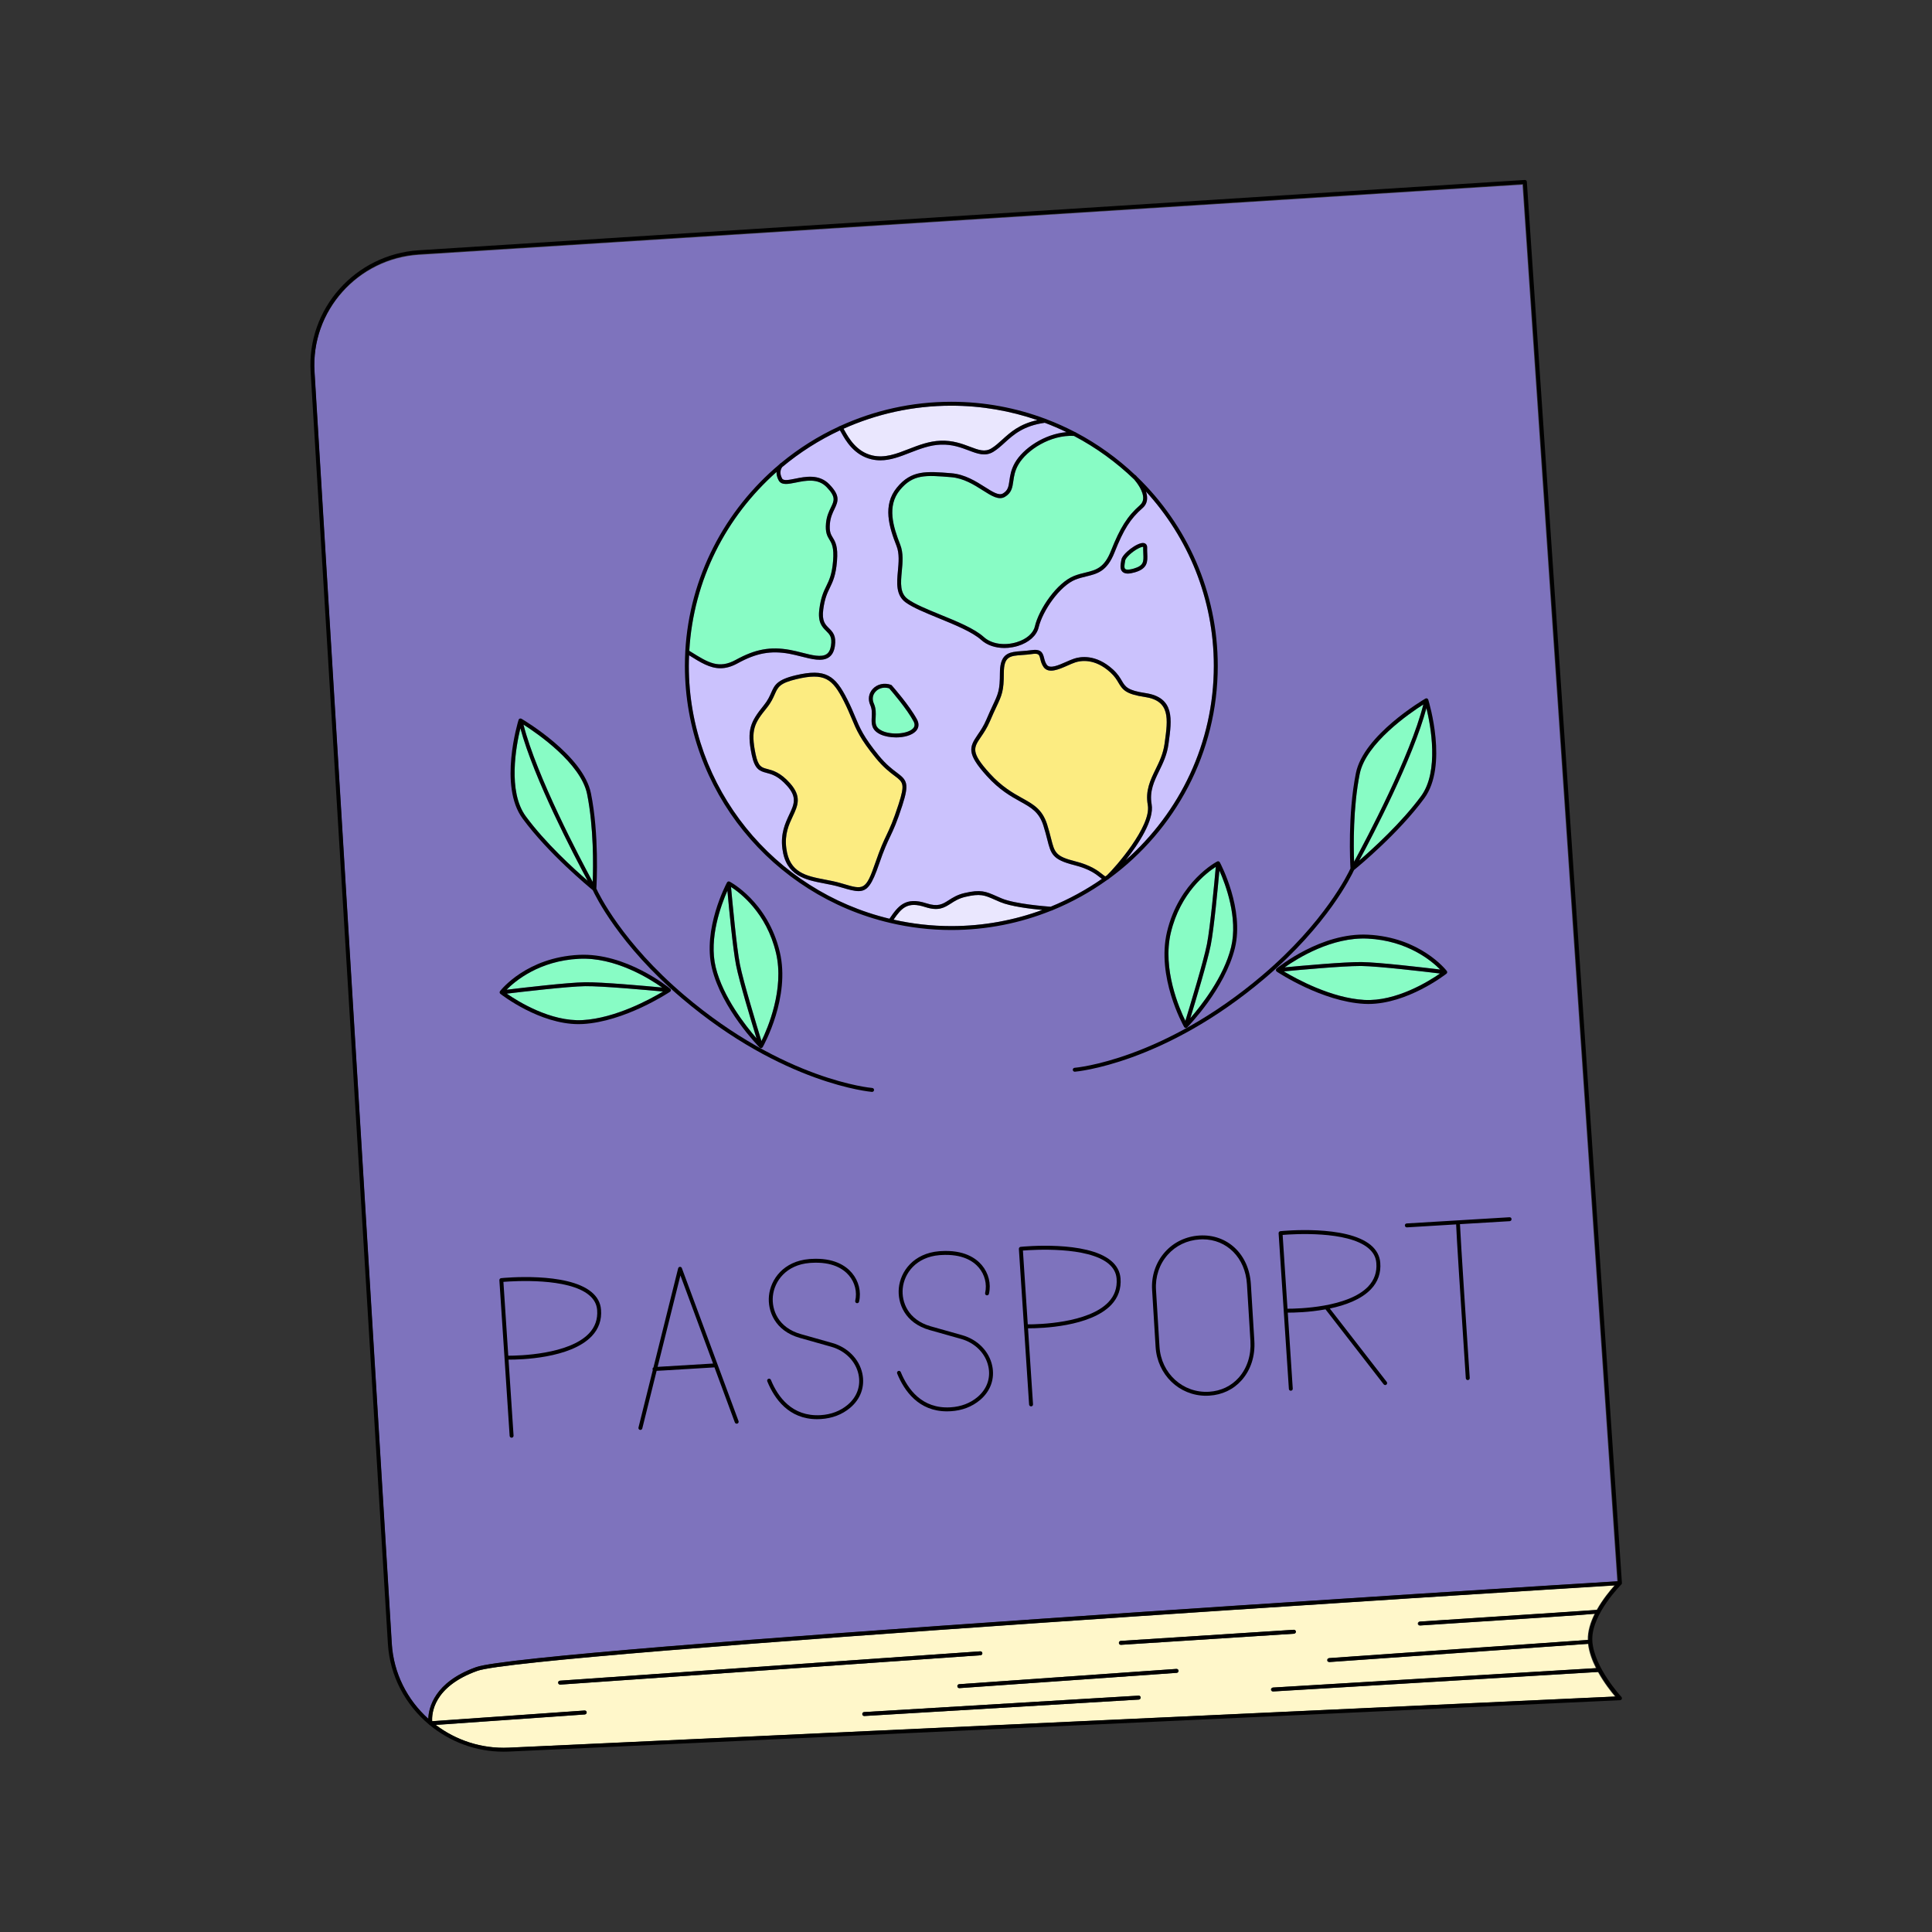 <?xml version="1.0" encoding="UTF-8" standalone="no"?>
<svg
   xmlns:dc="http://purl.org/dc/elements/1.1/"
   xmlns:cc="http://creativecommons.org/ns#"
   xmlns:rdf="http://www.w3.org/1999/02/22-rdf-syntax-ns#"
   xmlns:svg="http://www.w3.org/2000/svg"
   xmlns="http://www.w3.org/2000/svg"
   viewBox="0 0 2666.667 2666.667"
   height="2666.667"
   width="2666.667"
   xml:space="preserve"
   id="svg2"
   version="1.1"><rect x="0" y="0" width="2666.667" height="2666.667" fill="#333333" stroke="none"/><defs
     id="defs6" /><g
     transform="matrix(1.333,0,0,-1.333,0,2666.667)"
     id="g10"><g
       transform="scale(0.1)"
       id="g12"><g
         transform="scale(1.227)"
         id="g14"><path
           id="path16"
           style="fill:#ffffff;fill-opacity:0;fill-rule:nonzero;stroke:none"
           d="M 16300,0 H 0 V 16300 H 16300 V 0" /></g><g
         transform="scale(1.11)"
         id="g18"><path
           id="path20"
           style="fill:#7e73bd;fill-opacity:1;fill-rule:nonzero;stroke:none"
           d="M 14202.7,16300 3907.78,15645.6 c -571.76,-36.2 -1009.35,-527.1 -974.63,-1094.1 L 3653.7,2690.07 c 16.82,-278.57 145.87,-526.07 340.72,-701.57 3.29,100.18 54.11,341.82 446.37,481.82 484.02,172.9 10025.81,762.57 10645.91,800.59 l -884,13029.09" /></g><path
         id="path22"
         style="fill:#eae7fe;fill-opacity:1;fill-rule:nonzero;stroke:none"
         d="m 9580.24,10612.9 c 137.96,-44.6 196.8,-6.9 265.37,36.5 40.58,26.4 82.78,53.2 150.14,69 155.85,36.5 196.75,18.3 306.35,-30 16.2,-7.3 33.7,-15 53.2,-23.2 108.7,-46.2 317.7,-71.4 437.4,-82.3 -293.8,-108 -611.1,-167.2 -942.22,-167.2 -205.31,0 -405.35,23.5 -598.09,66.5 83.58,121.8 144.45,190.7 327.85,130.7" /><path
         id="path24"
         style="fill:#eae7fe;fill-opacity:1;fill-rule:nonzero;stroke:none"
         d="m 10741.5,15654.9 c -185.8,-40.6 -280.3,-126.6 -364.7,-203.3 -37.4,-33.7 -72.3,-65.7 -112,-89.7 -67,-40.9 -131.5,-16.6 -220.8,17.1 -79.09,30 -178.1,67.4 -305.1,62.5 -119.3,-4.5 -226.01,-45.9 -329.48,-86 -127.01,-49.5 -247.11,-96.2 -374.93,-67 -165.95,37.3 -247.11,183.4 -286.47,253.2 -4.87,8.9 -9.33,17.1 -13.39,23.9 340.44,153 718.2,238.6 1115.85,238.6 312.02,0 611.92,-53.1 891.02,-149.3" /><path
         id="path26"
         style="fill:#cbc2fd;fill-opacity:1;fill-rule:nonzero;stroke:none"
         d="m 11750.3,14078.5 c -28.8,-8.1 -52.8,-12.6 -72.7,-12.6 -23.1,0 -40.9,6.1 -53.9,17.5 -30.1,27.2 -21.5,73 -14.6,114 l 2.4,12.6 c 10.5,62.5 164.3,178.5 228,172.4 24.4,-2.4 39.4,-20.2 38.6,-46.6 -0.8,-22.3 0.4,-43 1.2,-62.5 3.6,-83.2 6.9,-155.4 -129,-194.8 z M 9483.67,12434.4 c -41.79,-44.3 -123.76,-65 -205.31,-65 -58.03,0 -116.05,10.6 -159.47,30.1 -99,45.4 -95.76,113.6 -92.51,179.3 2.03,40.2 4.06,81.6 -14.61,123.8 -26.78,59.2 -17.85,122.1 24.75,168.4 45.85,50.3 120.11,66.9 188.68,43 3.25,-0.8 6.49,-2.8 8.52,-5.7 7.71,-8.5 184.62,-209.4 261.72,-353.4 23.53,-44.6 19.48,-87.3 -11.77,-120.5 z m -139.99,-767.7 c -58.02,-179.8 -91.29,-250 -126.59,-324.2 -30.84,-65.4 -62.9,-132.7 -114.02,-282 -73.85,-214.7 -119.3,-282.5 -213.03,-282.5 -44.63,0 -100.22,15.1 -174.88,37.4 l -21.51,6.1 c -49.91,15 -103.87,25.1 -155.81,35.3 -196.8,37.7 -400.08,76.3 -436.6,360.3 -20.29,158.2 30.43,265.3 70.6,351.8 51.13,108.3 84.4,179.7 -21.91,299 -91.3,102.7 -159.06,120.5 -213.84,134.7 -73.85,19.1 -120.92,38.6 -151.75,183.8 -55.19,263 -12.18,345.8 124.57,515.4 41.79,51.5 60.05,93.7 76.68,131 34.09,77.5 58.84,133.5 251.58,179.4 311.62,74.2 411.44,-0.8 536.42,-249.2 36.92,-72.6 60.86,-130.2 81.96,-180.9 47.88,-115.3 85.62,-206.2 243.86,-400.5 75.88,-93.3 140.4,-141.6 187.06,-176.5 103.88,-77.9 130.66,-110.8 57.21,-338.4 z m 2521.82,3249.7 c 8.5,-24.7 13.4,-50.3 12.2,-75.5 -1.6,-38.5 -17.5,-71.4 -47.1,-96.9 -125.8,-110 -196,-221.2 -289.7,-458.1 -77.5,-196.8 -176.5,-220.8 -290.5,-248.8 -37,-8.9 -74.7,-18.2 -114.5,-33.6 -161.5,-64.2 -340.4,-323.4 -381.4,-495.5 -19.9,-84.4 -99.8,-155.8 -213.4,-191.1 -19.5,-6.1 -39,-10.5 -58.4,-13.8 -28,-5.3 -55.6,-7.7 -82.8,-7.7 -93.3,0 -179.8,28.8 -239.8,83.2 -91.3,82.3 -269.04,155 -441.08,225.6 -137.15,56 -266.59,109.1 -341.25,163.1 -103.47,75.5 -91.7,202.5 -80.34,325.4 8.11,88.5 16.63,179.8 -13.8,258.1 -77.5,196.8 -147.29,422.4 3.25,605.4 149.32,182.6 305.94,169.6 565.23,148.5 139.58,-11.8 253.59,-84 345.29,-142 81.2,-51.5 145.3,-92.5 187.9,-67 52.3,31.3 58,71.4 66.9,133.1 6.9,50.3 16.3,113.6 57.2,185.1 85.3,147.7 303.6,297 534,316.4 -73.4,35.8 -148.5,67.8 -225.2,97 -221.5,-30.8 -323.8,-123.7 -414.3,-205.7 -38.5,-35.3 -75,-68.2 -117.6,-94.5 -84,-51.2 -164,-21.1 -256.5,14.2 -79.91,30 -170.39,64.1 -289.28,59.6 -112.4,-4 -216.27,-44.6 -316.49,-83.2 -103.47,-40.5 -202.89,-79.1 -307.98,-79.1 -29.62,0 -59.65,3.2 -90.48,10.1 -183.41,41.8 -271.05,198.1 -312.85,273.5 -5.27,9.4 -10.95,19.9 -15.42,26.8 -216.27,-101 -417.12,-229.2 -597.69,-380.2 -12.57,-17 -33.67,-57.6 -1.62,-118.1 14.2,-26.8 70.2,-15.4 135.12,-2.4 105.09,21.5 249.55,50.7 354.64,-58.4 112.39,-116.1 93.32,-172.9 52.75,-256.1 -19.07,-39.7 -40.99,-84.4 -47.07,-150.1 -7.71,-83.2 9.33,-112 29.62,-145.3 25.97,-43 55.99,-92.1 43.42,-244.2 -11.77,-146.9 -43.02,-211.8 -73.45,-274.7 -26.37,-54.4 -53.56,-110.4 -68.57,-225.2 -15.83,-119.7 20.29,-155.4 58.83,-193.6 38.55,-38.5 78.72,-77.9 61.27,-188.3 -8.52,-54.7 -29.62,-92.5 -64.11,-115.2 -68.98,-45 -174.47,-17.8 -286.06,10.6 -40.17,10.1 -81.96,20.6 -121.73,28 -192.33,34.4 -341.65,6.9 -533.58,-98.6 -65.73,-36.2 -124.16,-51.6 -179.34,-51.6 -109.56,0 -206.54,60.1 -324.62,134.3 -1.62,-36.5 -2.84,-73 -2.84,-109.9 0,-1267.2 887,-2332 2077.92,-2618 88.86,131 164.74,230.4 382.63,159.4 119.7,-38.9 166.37,-8.9 230.88,32.5 41.8,26.4 88.86,56.8 163.12,73.9 168.78,39.3 219.88,17 331.88,-32.5 15.9,-6.9 33.3,-14.6 52.4,-22.7 137.1,-58.5 458.5,-82.8 507.6,-86.5 188.3,76.7 366.4,174.1 531.1,288.5 -6.9,4.9 -13.8,10.2 -20.7,15.9 -40.5,32.4 -108.7,87.2 -265.7,126.6 -226.9,57.2 -241.1,114 -279.6,265.7 -10.6,41.4 -22.3,88.1 -40.6,145.3 -45,139.6 -126.6,185 -239.4,247.5 -95.7,53.2 -215,119.3 -346.9,265.4 -210.2,232.1 -180.6,298.2 -93.7,425.6 28.8,41.8 61.6,89.7 90,156.7 26.4,62 48.3,109.5 66.2,147.6 57.2,121.4 74.2,158.3 74.2,334.8 0,136.5 42.1,187.9 106,209.4 l 32.8,8.5 c 27.2,5.3 57.6,7.3 89.3,9.7 30.4,2.1 61.6,4.5 95.3,9.4 102.3,15 120.1,-24.4 134.3,-82 5.7,-22.7 11.8,-46.2 27.6,-69 31.7,-45 121.3,-5.2 200.5,29.7 29.6,12.9 57.2,25.5 82.7,33.6 61.7,20.7 224.4,50.4 402.6,-112.4 49.5,-45.4 73,-85.2 91.7,-117.2 36.5,-62.1 58.8,-99.4 244.2,-127 305.2,-45.5 273.5,-273.5 240.2,-515 l -2.4,-17.4 c -15,-108.3 -56.4,-193.1 -96.6,-275.5 -51.9,-107.1 -101,-208.2 -77.1,-344.1 28.4,-159.9 -131.4,-406.2 -269,-578.6 559.6,493.8 913,1212.8 913,2012.2 0,694.2 -266.2,1328 -703.2,1806.4" /><path
         id="path28"
         style="fill:#fcec81;fill-opacity:1;fill-rule:nonzero;stroke:none"
         d="m 9262.13,11972.6 c 89.67,-67.3 110.77,-83.2 43.01,-293.4 -57.22,-177.3 -90.08,-246.3 -124.57,-319.3 -31.65,-66.1 -63.71,-134.7 -116.05,-286.5 -99.82,-289.7 -122.14,-283.2 -338,-219.1 l -21.1,6.1 c -52.34,15.4 -107.12,26 -160.28,36.1 -198.82,38.2 -370.87,71 -403.33,325.4 -19.07,146.9 26.78,243.9 66.95,329.9 51.54,109.6 95.76,204.1 -28.4,343.3 -99.82,112 -177.32,131.9 -233.72,146.9 -61.67,15.8 -95.35,24.8 -122.54,152.6 -53.56,254.8 -11.77,323 116.45,481.6 45.04,56 65.33,102.7 81.97,140.4 32.87,74.3 50.72,114.8 223.98,156.2 289.72,69 372.49,6.9 490.97,-228 36.12,-71.4 59.65,-128.2 80.75,-178.1 49.1,-118.5 87.65,-211.9 249.95,-410.7 79.12,-97 145.67,-147.3 193.96,-183.4" /><path
         id="path30"
         style="fill:#fcec81;fill-opacity:1;fill-rule:nonzero;stroke:none"
         d="m 10683.1,13232.5 c 73.9,11 77.9,-6.1 88.9,-51.5 6.1,-24 13.4,-54 33.6,-82.8 51.2,-71.8 157.1,-25.2 250.4,16.2 28.4,12.6 55.2,24.4 78.7,32.1 54.8,18.2 200.5,44.6 362.8,-103.9 45,-41 65.7,-76.3 84,-107.5 43.8,-74.3 77.9,-118.1 273,-146.9 265.4,-39.4 239.4,-228.9 206.2,-469.1 l -2.5,-17.4 c -14.2,-101.9 -53.9,-184.2 -92.9,-263.4 -54.8,-113.2 -107.1,-219.9 -80.3,-369.2 38.9,-219.5 -342.9,-652.9 -422.4,-727.1 -5.7,-3.7 -11,-7.3 -16.3,-11.4 -4.4,0.4 -11.7,5.3 -31.6,21.5 -40.6,32.5 -115.6,92.9 -281.2,134.3 -203.7,51.2 -213.4,90.5 -250.4,236.6 -10.1,39.8 -22.7,89.3 -41.3,147.7 -49.9,155 -142.1,205.7 -258.1,270.2 -93.3,52 -209.4,116.5 -336.8,257.3 -197.6,218.3 -165.9,264.1 -90.1,375.3 28.4,41.4 63.7,93.3 93.8,163.9 25.9,61.3 47.8,108.4 65.7,146.1 58.4,124.6 77.9,166.8 77.9,352.2 0,173.7 63.7,178.1 190.3,187.1 29.6,2 63.3,4.4 98.6,9.7" /><path
         id="path32"
         style="fill:#88fcc5;fill-opacity:1;fill-rule:nonzero;stroke:none"
         d="m 7137.14,13266.2 c 42.61,734.4 383.04,1390.5 903.64,1851.9 -1.22,-25.2 4.46,-54.4 21.5,-86.4 28.41,-53.6 98.2,-39.4 178.95,-23.2 101.44,20.7 227.63,46.3 317.3,-46.6 98.2,-101.5 79.53,-140.4 45.45,-210.6 -19.48,-40.2 -44.23,-90.5 -51.13,-163.5 -8.92,-97 13.8,-133.9 35.3,-170.1 24.35,-40.1 49.1,-81.1 38.15,-220.3 -11.37,-139.2 -39.77,-198 -69.8,-260.1 -27.99,-57.2 -56.4,-116.4 -72.22,-237.8 -18.67,-139.5 28.81,-186.2 70.2,-227.6 35.7,-35.3 64.11,-63.3 49.9,-153 -6.89,-43 -21.91,-71.4 -46.25,-87.6 -53.97,-35.3 -150.95,-10.6 -254.01,15.8 -40.58,10.2 -82.78,21.1 -124.16,28.4 -202.48,36.9 -359.51,7.7 -560.36,-102.6 -176.92,-97.4 -285.66,-29.7 -465.41,82.7 l -17.05,10.6" /><path
         id="path34"
         style="fill:#88fcc5;fill-opacity:1;fill-rule:nonzero;stroke:none"
         d="m 11744.6,15039.8 c 28.8,-34.1 96.2,-122.2 92.5,-196.8 -1.2,-27.6 -12.2,-49.9 -33.3,-68.6 -129.4,-113.2 -205.3,-232.9 -300.6,-473.9 -69.8,-176.9 -155,-197.6 -262.6,-224 -38.1,-8.9 -77.1,-18.7 -119.7,-35.3 -174.9,-69.4 -361.9,-338.4 -405.7,-523.8 -16.7,-70.2 -86.5,-130.7 -186.3,-161.5 -128.2,-39.8 -262.5,-19.1 -341.6,52.7 -96.2,87.3 -277.58,161.5 -453.27,232.9 -134.71,55.2 -261.72,107.5 -332.32,158.7 -85.21,61.6 -75.47,167.1 -64.11,288.5 8.92,93.3 17.85,189.9 -16.23,276.7 -73.04,186.2 -139.59,398.9 -3.25,565.2 135.93,166 267.8,155 530.74,133.5 129.44,-10.5 239.04,-79.9 326.64,-135.9 92.9,-58.8 166.4,-105.5 230.9,-67.4 68.6,41 76.7,97 86,162.3 6.9,49.5 15,105.9 52.3,170.5 88.9,154.2 334,310.8 575.4,297.8 229.7,-120.9 439.9,-273.5 624.5,-451.6" /><path
         id="path36"
         style="fill:#88fcc5;fill-opacity:1;fill-rule:nonzero;stroke:none"
         d="m 11788,14326.9 c 26.8,13.8 41.8,15.8 47.1,15.8 0.8,0 1.6,0 1.6,-0.4 0,0 0.8,-1.2 0.8,-5.3 0,-5.3 -0.4,-11 -0.4,-16.2 0,-17.5 0.8,-33.7 1.6,-49.1 3.7,-82.4 5.3,-123.8 -99.8,-154.2 -60.9,-17.5 -81.1,-9.8 -88,-3.7 -13.4,11.8 -6.9,47.5 -1.7,76.3 l 2.1,13 c 4.4,26 71.4,90.5 136.7,123.8" /><path
         id="path38"
         style="fill:#88fcc5;fill-opacity:1;fill-rule:nonzero;stroke:none"
         d="m 9206.94,12877.5 c 25.97,-29.7 183.81,-212.7 252.39,-341.7 15.42,-29.2 13.79,-53.1 -5.28,-73.4 -53.96,-57.2 -220.33,-70.6 -318.12,-26 -74.25,34.1 -72.22,76.3 -68.98,140.8 2.03,42.6 4.47,90.9 -18.26,142 -20.28,44.7 -13.79,90.1 17.45,124.2 24.35,26.8 59.24,41 96.57,41 14.61,0 29.62,-2.5 44.23,-6.9" /><path
         id="path40"
         style="fill:#88fcc5;fill-opacity:1;fill-rule:nonzero;stroke:none"
         d="m 6085,10885.2 c -142.02,122.1 -437.01,390.3 -641.11,668.3 -188.27,256.4 -99.81,727.9 -55.59,910.5 140.4,-521.8 551.44,-1309.4 696.7,-1578.8" /><path
         id="path42"
         style="fill:#88fcc5;fill-opacity:1;fill-rule:nonzero;stroke:none"
         d="m 5420.36,12502.1 c 140.8,-89.6 594.44,-400.5 658.96,-719.8 69.79,-347.3 64.11,-748.6 58.02,-908.9 -128.22,236.6 -580.24,1090.7 -716.98,1628.7" /><path
         id="path44"
         style="fill:#88fcc5;fill-opacity:1;fill-rule:nonzero;stroke:none"
         d="m 5996.54,10077.3 c 368.84,19.1 724.7,-202.5 859.82,-297.8 -176.51,16.6 -621.63,56.8 -796.52,54.7 -181.78,-2.4 -653.28,-58 -814.36,-77.5 87.23,88.9 336.78,300.3 751.06,320.6" /><path
         id="path46"
         style="fill:#88fcc5;fill-opacity:1;fill-rule:nonzero;stroke:none"
         d="m 6060.65,9793.7 c 175.29,2 639.08,-40.2 804.63,-55.6 -130.25,-78.3 -492.59,-276.8 -833.03,-295.8 -330.29,-18.3 -669.51,193.9 -784.75,273.9 157.44,19 634.62,75 813.15,77.5" /><path
         id="path48"
         style="fill:#88fcc5;fill-opacity:1;fill-rule:nonzero;stroke:none"
         d="m 7621.63,10011.2 c 32.86,-167.6 156.21,-577 211.8,-757.6 -112.39,129 -347.33,427.3 -422.4,735.2 -73.84,301.9 57.62,650.5 120.92,793.3 15.83,-174.1 56.81,-604.2 89.68,-770.9" /><path
         id="path50"
         style="fill:#88fcc5;fill-opacity:1;fill-rule:nonzero;stroke:none"
         d="m 7661.39,10019.3 c -34.49,174.8 -79.12,659.7 -92.11,801.4 94.54,-60.5 367.22,-266.6 465.82,-682.9 88.86,-374.6 -86.43,-781.1 -150.54,-912.2 -46.26,150.1 -188.27,616.3 -223.17,793.7" /><path
         id="path52"
         style="fill:#88fcc5;fill-opacity:1;fill-rule:nonzero;stroke:none"
         d="m 12274.1,9434.6 c -64.1,130.6 -239.4,537.6 -150.9,911.7 99,416.3 371.2,622.5 465.8,682.9 -12.6,-141.2 -57.2,-626.5 -91.7,-801.4 -34.9,-176.9 -176.9,-643.1 -223.2,-793.2" /><path
         id="path54"
         style="fill:#88fcc5;fill-opacity:1;fill-rule:nonzero;stroke:none"
         d="m 12325.2,9462.2 c 55.2,180.5 179,590.3 211.8,757.9 32.9,166.8 73.5,596.9 89.3,771 63.7,-142.9 194.8,-491.4 121.3,-793.7 -75,-308 -310.4,-606.2 -422.4,-735.2" /><path
         id="path56"
         style="fill:#88fcc5;fill-opacity:1;fill-rule:nonzero;stroke:none"
         d="m 14098,10002.6 c 178.5,-2.4 655.7,-58.8 812.8,-77.9 -114.9,-79.5 -454.9,-292.1 -784.4,-273.5 -340.8,18.7 -702.8,217.5 -833,295.4 161.1,15.5 605.8,56 790.4,56 4.9,0 9.7,0 14.2,0" /><path
         id="path58"
         style="fill:#88fcc5;fill-opacity:1;fill-rule:nonzero;stroke:none"
         d="m 14912.8,9965.7 c -161.1,19.5 -632.6,75.1 -814.4,77.5 -174.5,2 -619.6,-38.1 -796.1,-54.8 135.1,95.4 489.8,316.1 859.8,297.9 413.5,-20.7 663.4,-232.1 750.7,-320.6" /><path
         id="path60"
         style="fill:#88fcc5;fill-opacity:1;fill-rule:nonzero;stroke:none"
         d="m 14073.7,11094.1 c 145.2,269.5 556.3,1057.1 696.3,1578.9 44.6,-182.6 133,-654.1 -55.2,-911 -204.1,-277.5 -499.5,-545.7 -641.1,-667.9" /><path
         id="path62"
         style="fill:#88fcc5;fill-opacity:1;fill-rule:nonzero;stroke:none"
         d="m 14020.9,11082 c -5.7,160.2 -11.3,561.9 58.4,909.3 64.2,318.9 518.2,629.7 659,719.4 -136.7,-538 -588.8,-1391.8 -717.4,-1628.7" /><g
         transform="scale(1.026)"
         id="g64"><path
           id="path66"
           style="fill:#fff7ca;fill-opacity:1;fill-rule:nonzero;stroke:none"
           d="m 9895.97,2793.1 c 10.62,0.78 19,10.23 18.13,20.95 -0.78,11.02 -10.24,18.91 -20.96,18.52 l -4241.52,-296.2 c -11.07,-0.78 -19.38,-10.23 -18.58,-20.95 0.78,-10.63 9.49,-18.62 19.77,-18.62 0.39,0 0.79,0 1.58,0 z m 1597.33,-447.37 c 10.7,0.87 19,10.33 18.2,20.95 -0.4,11.11 -9.1,19.01 -20.6,18.62 L 8720.97,2219.6 c -11.07,-0.78 -19.38,-10.23 -18.59,-20.95 0.79,-10.72 9.5,-18.61 19.78,-18.61 0.39,0 0.79,0 1.18,0 z m 382.4,269.78 c 10.7,0.78 19,10.24 18.2,21.35 -0.7,10.62 -11.1,19.01 -20.9,18.23 L 9680.02,2500.8 c -10.68,-0.78 -18.99,-10.24 -18.2,-20.96 0.79,-10.72 9.5,-18.62 19.78,-18.62 0.39,0 0.79,0 1.19,0 z m -562.8,282.75 c 0,0 799.7,51.37 1746.9,112.29 10.6,0.78 19,10.32 18.6,20.95 -0.8,11.11 -11.1,19.01 -21.4,18.61 -947.2,-60.91 -1746.4,-112.27 -1746.4,-112.27 -11.1,-0.78 -19,-10.34 -18.6,-20.96 0.8,-10.72 9.5,-18.62 19.8,-18.62 0.4,0 0.7,0 1.1,0 z m 4779.9,312.87 c -41.5,-83.53 -71.3,-174.86 -68.8,-264.23 l -2613,-183.53 c -10.7,-0.78 -19,-10.24 -18.2,-21.34 0.8,-10.24 9.5,-18.14 19.8,-18.14 0.3,0 0.7,0 1.1,0 l 2612.6,183.83 c 10,-84.22 41.1,-168.42 80.3,-245.52 l -3262.4,-195.81 c -10.6,-0.39 -18.9,-9.84 -18.5,-20.96 0.8,-10.33 9.5,-18.61 19.8,-18.61 0.4,0 0.8,0.39 1.2,0.39 l 3280.1,196.59 c 61.3,-110.72 134,-202.15 173.2,-247.96 L 5131.96,1859.76 c -274.46,-12.28 -531.92,75.14 -736,229.73 l 1504.43,105.55 c 11.07,0.88 19.37,10.33 18.59,21.45 -0.8,10.62 -9.9,19.3 -21.36,18.12 L 4360.37,2126.72 c -5.14,72.71 8.31,348.34 457.18,508.58 505.83,180.7 10672.15,812.28 11475.75,862.09 -43.5,-48.25 -119.4,-139.18 -179.9,-247.56 -61.7,-4.78 -440.6,-30.41 -1787.3,-117.84 -10.6,-0.39 -18.9,-9.85 -18.1,-20.96 0.8,-10.33 9,-18.22 19.8,-18.22 0.4,0 0.7,0 1.1,0 1274.7,82.26 1650.7,106.82 1763.9,118.32" /></g><path
         id="path68"
         style="fill:#000000;fill-opacity:1;fill-rule:nonzero;stroke:none"
         d="m 15077.5,7327 -509.2,-30.8 c -0.4,0 -0.8,0 -1.2,0 -10.6,0 -19.5,8.1 -20.3,19.1 -0.8,11.3 7.7,20.7 19.1,21.5 l 1064.3,64.1 c 12.1,0.4 20.7,-7.7 21.1,-19.1 0.8,-11.4 -7.7,-20.7 -18.7,-21.5 l -515.3,-30.8 c 5.7,-147.3 73.8,-1182.4 101,-1592.7 0.8,-11.3 -7.7,-21.1 -18.6,-21.5 -0.9,-0.4 -1.3,-0.4 -1.7,-0.4 -10.5,0 -19.4,8.6 -20.3,19.1 -62,936.9 -95.7,1470.9 -100.2,1593" /><path
         id="path70"
         style="fill:#000000;fill-opacity:1;fill-rule:nonzero;stroke:none"
         d="m 13725.1,6447.3 c -172.8,-31.6 -332.3,-34.5 -390.7,-34.1 l 51.5,-787.1 c 0.8,-11 -7.7,-20.7 -18.7,-21.5 -0.4,0 -0.8,0 -1.6,0 -10.5,0 -19.5,8.1 -19.9,19 l -106.3,1611.7 c -0.8,10.6 7.3,20.3 18.3,21.5 27.6,2.9 682.9,67 936.1,-144 59.6,-49.9 92.5,-111.2 98.2,-183 8.5,-105.9 -24,-198 -95.8,-273.5 -101,-106.7 -266.2,-166.8 -426.5,-200.4 l 589.2,-759.6 c 6.9,-9 5.3,-21.5 -3.6,-28.4 -3.7,-2.9 -8.1,-4.5 -12.2,-4.5 -6.1,0 -12.2,2.8 -16.2,8.1 z m -392,6.5 c 108.8,0 626.5,11.8 833.9,230.1 63.3,67.3 92.1,148.9 84.4,242.6 -4.5,61.3 -32.1,112 -83.6,155 -216.7,181 -775,145.7 -886.6,136.4 l 50.3,-764.1 c 0.4,0 1.2,0 1.6,0" /><path
         id="path72"
         style="fill:#000000;fill-opacity:1;fill-rule:nonzero;stroke:none"
         d="m 14162.1,10286.3 c -370,18.2 -724.7,-202.5 -859.8,-297.9 176.5,16.7 621.6,56.8 796.1,54.8 181.8,-2.4 653.3,-58 814.4,-77.5 -87.3,88.5 -337.2,299.9 -750.7,320.6 z m -78.3,-283.7 c -184.6,0 -629.3,-40.5 -790.4,-56 130.2,-77.9 492.2,-276.7 833,-295.4 329.5,-18.6 669.5,194 784.4,273.5 -157.1,19.1 -634.3,75.5 -812.8,77.9 -4.5,0 -9.3,0 -14.2,0 z m -865.1,-25.9 c 18.7,15.4 462.2,374.1 945,350.1 270.7,-13.4 472.4,-103.8 607.5,-192.7 135.1,-88.5 204.1,-175.7 209.8,-183 0,-0.4 0,-0.4 0.4,-0.8 1.2,-1.6 2.4,-4.1 2.8,-6.1 0.8,-2.4 0.8,-4.5 0.8,-6.9 0,-0.4 0,-0.8 0,-1.2 -0.4,-2.4 -1.2,-4.9 -2.4,-7.3 -0.4,-0.4 -0.8,-0.4 -0.8,-0.8 -1.3,-2.1 -2.5,-3.7 -4.1,-4.9 -0.4,0 -0.4,-0.4 -0.4,-0.4 -17,-13.4 -406.2,-313.3 -809.5,-313.3 -14.6,0 -29.2,0.5 -43.8,1.3 -433.8,23.9 -884.6,320.9 -903.7,333.5 0,0.4 -0.4,0.4 -0.4,0.8 -2,1.2 -4,3.3 -5.2,5.7 -0.4,0 -0.4,0.4 -0.8,0.4 -1.3,2.4 -2.1,5.3 -2.5,8.1 v 0.4 c 0,0.4 0,0.4 0,0.4 0,0.8 0.4,1.6 0.4,2.1 0,2.4 0.4,4.4 1.2,6.4 0.4,0.9 0.9,1.7 1.3,2.5 1.2,1.6 2,3.2 3.6,4.4 0.4,0.5 0.4,1.3 0.8,1.3" /><path
         id="path74"
         style="fill:#000000;fill-opacity:1;fill-rule:nonzero;stroke:none"
         d="m 12260.7,9371.7 c -14.6,25.5 -286.9,519.8 -176.9,984.4 124.2,523 515.7,727.1 519.8,728.7 0.4,0.4 1.2,0.4 1.6,0.8 1.2,0.4 2.4,0.4 3.7,0.8 1.2,0.4 2.8,0.4 4,0.4 0.4,0 1.2,0.4 1.6,0.4 0.9,0 1.3,-0.4 2.1,-0.8 1.2,0 2.8,-0.4 4,-1.2 1.2,-0.4 2.1,-0.8 3.3,-1.6 1.2,-0.8 2,-1.6 2.8,-2.4 1.2,-0.9 2,-2.1 2.4,-3.3 0.5,-0.4 1.3,-0.8 1.7,-1.6 10.5,-19.5 254.8,-484.5 156.2,-888.2 -102.3,-418.8 -478,-805.1 -493.8,-821.3 -0.4,-0.4 -1.2,-0.8 -2.1,-1.2 -0.4,-0.4 -1.2,-0.8 -2,-1.6 -3.2,-1.7 -6.5,-3.3 -10.5,-3.3 -0.8,0 -1.7,0 -2.5,0 -0.4,0.4 -0.8,0.4 -1.2,0.4 -0.8,0.4 -1.6,0.4 -2.4,0.4 -1.2,0.4 -2,1.2 -2.9,2.1 -1.2,0.4 -2,0.8 -2.8,1.2 -2,1.6 -3.6,3.2 -4.9,5.2 0,0.5 -0.8,0.5 -0.8,0.9 0,0.4 -0.4,0.4 -0.4,0.8 z m -137.5,974.6 c -88.5,-374.1 86.8,-781.1 150.9,-911.7 46.3,150.1 188.3,616.3 223.2,793.2 34.5,174.9 79.1,660.2 91.7,801.4 -94.6,-60.4 -366.8,-266.6 -465.8,-682.9 z m 202,-884.1 c 112,129 347.4,427.2 422.4,735.2 73.5,302.3 -57.6,650.8 -121.3,793.7 -15.8,-174.1 -56.4,-604.2 -89.3,-771 -32.8,-167.6 -156.6,-577.4 -211.8,-757.9" /><path
         id="path76"
         style="fill:#000000;fill-opacity:1;fill-rule:nonzero;stroke:none"
         d="m 11929.6,6647.8 c -9.3,146.5 37.7,285.6 131.5,391.5 90.9,102.7 218.3,164 358.7,172.5 289.3,17.4 513.3,-193.6 532.3,-502.3 l 36.1,-588.4 c 9.8,-156.2 -36.9,-301.1 -131,-407.4 -85.6,-96.6 -201.7,-151.7 -335.6,-159.9 -10.9,-0.8 -21.9,-1.2 -32.8,-1.2 -278.4,0 -505.6,216.7 -523.1,506.8 z m 161.9,364.8 c -86.8,-97.8 -129.8,-226.5 -121.7,-362.4 l 36.1,-588.3 c 17,-278.8 243,-484.1 513.3,-467.9 122.9,7.7 229.2,58.4 307.6,146.5 86.8,98.6 129.8,232.5 120.9,378.2 l -36.1,588.3 c -16.7,274.3 -207.8,465.4 -459,465.4 -10.1,0 -20.2,-0.4 -30.4,-1.2 -129.4,-7.7 -247.1,-64.1 -330.7,-158.6" /><path
         id="path78"
         style="fill:#000000;fill-opacity:1;fill-rule:nonzero;stroke:none"
         d="m 11611.5,14210 c 10.5,62.5 164.3,178.5 228,172.4 24.4,-2.4 39.4,-20.2 38.6,-46.6 -0.8,-22.3 0.4,-43 1.2,-62.5 3.7,-83.2 6.9,-155.4 -129,-194.8 -28.8,-8.1 -52.8,-12.6 -72.7,-12.6 -23.1,0 -40.9,6.1 -53.9,17.5 -30.1,27.2 -21.5,73 -14.6,114 z m 223.6,132.7 c -5.3,0 -20.3,-2 -47.1,-15.8 -65.3,-33.3 -132.3,-97.8 -136.7,-123.8 l -2.1,-13 c -5.2,-28.8 -11.7,-64.5 1.7,-76.3 6.9,-6.1 27.1,-13.8 88,3.7 105.1,30.4 103.5,71.8 99.8,154.2 -0.8,15.4 -1.6,31.6 -1.6,49.1 0,5.2 0.4,10.9 0.4,16.2 0,4.1 -0.8,5.3 -0.8,5.3 0,0.4 -0.8,0.4 -1.6,0.4" /><path
         id="path80"
         style="fill:#000000;fill-opacity:1;fill-rule:nonzero;stroke:none"
         d="m 11604.6,3014.2 c 0,0 820,52.7 1791.8,115.2 10.6,0.4 21.1,-7.7 22,-19.1 0.4,-10.9 -8.2,-20.7 -19.1,-21.5 -971.8,-62.5 -1792.3,-115.2 -1792.3,-115.2 -0.4,0 -0.8,0 -1.2,0 -10.5,0 -19.5,8.1 -20.3,19.1 -0.4,10.9 7.7,20.7 19.1,21.5" /><path
         id="path82"
         style="fill:#000000;fill-opacity:1;fill-rule:nonzero;stroke:none"
         d="m 13099,9877.2 c -1049.7,-891.8 -1959.8,-968.5 -1969.1,-969.3 -0.5,0 -0.9,0 -1.7,0 -10.1,0 -19,8.1 -19.9,18.6 -0.8,11.4 7.4,21.1 18.7,22 8.9,0.4 906.9,77.1 1945.6,959.6 644.8,548.2 887.5,1053.3 911,1104.9 -3.3,56 -29.6,560.8 56,986.4 79.1,394 693.8,756.7 719.8,772.2 0.4,0.4 1.2,0.4 2,0.8 1.7,0.8 3.7,1.2 5.7,1.6 1.2,0 2,0 3.3,0 1.2,0 2.4,0 3.6,0 0.8,-0.4 1.2,-0.8 1.6,-0.8 0.4,0 0.8,0 1.3,0 0.8,-0.4 1.2,-1.2 2,-1.2 1.6,-0.8 2.8,-2.1 4,-3.3 0.9,-0.8 1.7,-1.2 2.5,-2 0.8,-1.6 2,-3.3 2.4,-4.9 0.4,-0.8 0.8,-1.2 1.2,-1.6 8.5,-28 206.2,-684.5 -41.4,-1022.1 -265.3,-361.2 -682.5,-705.6 -727.1,-741.8 -24.7,-53.9 -271,-566.4 -921.5,-1119.1 z m 921.9,1204.8 c 128.6,236.9 580.7,1090.7 717.4,1628.7 -140.8,-89.7 -594.8,-400.5 -659,-719.4 -69.7,-347.4 -64.1,-749.1 -58.4,-909.3 z m 52.8,12.1 c 141.6,122.2 437,390.4 641.1,667.9 188.2,256.9 99.8,728.4 55.2,911 -140,-521.8 -551.1,-1309.4 -696.3,-1578.9" /><path
         id="path84"
         style="fill:#000000;fill-opacity:1;fill-rule:nonzero;stroke:none"
         d="M 10655.9,5461.3 10550,7073 c -0.8,11 7.3,20.3 18.3,21.5 27.6,2.9 682.9,67.4 936.1,-144 59.6,-49.5 92.5,-111.2 98.2,-182.6 8.1,-105.9 -24,-198 -95.8,-273.9 -216.7,-228 -726.7,-243.1 -855.3,-243.1 -2.5,0 -4.5,0 -6.9,0 l 51.9,-786.7 c 0.8,-11.4 -7.7,-21.1 -18.7,-21.5 -0.4,0 -1.2,0 -1.6,0 -10.5,0 -19.5,8.1 -20.3,18.6 z m -64.1,1594.7 50.3,-764.1 c 106.3,-0.8 626.9,10.6 835.1,230.1 63.7,66.9 92.1,148.5 84.8,242.6 -4.9,61.3 -32.1,111.6 -83.6,155 -217.1,180.6 -775.4,145.3 -886.6,136.4" /><path
         id="path86"
         style="fill:#000000;fill-opacity:1;fill-rule:nonzero;stroke:none"
         d="m 9931.64,2565.8 2249.96,158.3 c 10.1,0.8 20.7,-7.8 21.5,-18.7 0.8,-11.4 -7.7,-21.1 -18.7,-21.9 L 9934.48,2525.2 c -0.41,0 -0.82,0 -1.22,0 -10.55,0 -19.48,8.1 -20.29,19.1 -0.81,11 7.71,20.7 18.67,21.5" /><path
         id="path88"
         style="fill:#000000;fill-opacity:1;fill-rule:nonzero;stroke:none"
         d="m 9306.76,6667.3 c 17.04,174 152.57,359.5 417.12,381.8 6.09,0.4 12.18,0.8 18.26,1.2 236.56,14.6 361.16,-70.6 424.06,-144.9 70.2,-82.7 97.8,-193.9 73.8,-297.4 -2.4,-10.9 -13.4,-17.8 -24.3,-15.4 -11,2.4 -17.9,13.4 -15,24.3 20.7,91.3 -3.7,189.5 -65.4,262.2 -56.8,67.3 -170.8,144 -390.72,130.6 -5.68,-0.4 -11.36,-0.8 -17.04,-1.2 -241.84,-19.9 -365.19,-187.9 -380.2,-345.3 -13.39,-138.8 54.37,-324.6 290.12,-391.6 l 325.42,-91.7 c 159.82,-45 278.72,-165.9 310.82,-316.1 28.8,-134.3 -17,-263.7 -125.8,-355.4 -83.6,-69.8 -185.83,-109.2 -304.32,-116.1 -12.98,-0.8 -25.96,-1.2 -38.14,-1.2 -292.96,0 -441.87,210.6 -515.72,391.6 -4.47,10.1 0.81,21.9 10.95,26.4 10.55,4 22.32,-0.8 26.38,-11.4 72.22,-176.1 219.52,-382.6 514.1,-364.8 109.56,6.5 204.05,42.2 280.75,106.7 97,81.6 138,196.8 112,315.7 -28.8,135.1 -136.7,244.7 -281.98,285.7 l -325.42,91.7 c -259.69,73.4 -334.35,280 -319.74,434.6" /><path
         id="path90"
         style="fill:#000000;fill-opacity:1;fill-rule:nonzero;stroke:none"
         d="m 9048.69,12719.2 c 22.73,-51.1 20.29,-99.4 18.26,-142 -3.24,-64.5 -5.27,-106.7 68.98,-140.8 97.79,-44.6 264.16,-31.2 318.12,26 19.07,20.3 20.7,44.2 5.28,73.4 -68.58,129 -226.42,312 -252.39,341.7 -14.61,4.4 -29.62,6.9 -44.23,6.9 -37.33,0 -72.22,-14.2 -96.57,-41 -31.24,-34.1 -37.73,-79.5 -17.45,-124.2 z m 70.2,-319.7 c -99,45.4 -95.76,113.6 -92.51,179.3 2.03,40.2 4.06,81.6 -14.61,123.8 -26.78,59.2 -17.85,122.1 24.75,168.4 45.85,50.3 120.11,66.9 188.68,43 3.25,-0.8 6.49,-2.9 8.52,-5.7 7.71,-8.5 184.62,-209.4 261.72,-353.4 23.53,-44.6 19.48,-87.3 -11.77,-120.5 -41.79,-44.3 -123.76,-65 -205.31,-65 -58.03,0 -116.05,10.6 -159.47,30.1" /><path
         id="path92"
         style="fill:#000000;fill-opacity:1;fill-rule:nonzero;stroke:none"
         d="m 11792.1,2406.7 -2842.01,-170 c -0.4,0 -0.81,0 -1.21,0 -10.55,0 -19.48,8.1 -20.29,19.1 -0.81,11 7.71,20.7 19.07,21.5 l 2841.94,170 c 11.8,0.4 20.7,-7.7 21.1,-19.1 0.8,-10.9 -7.7,-20.6 -18.6,-21.5" /><path
         id="path94"
         style="fill:#000000;fill-opacity:1;fill-rule:nonzero;stroke:none"
         d="m 7945.02,5701.5 c -4.47,10.2 0.4,22.4 10.95,26.4 10.15,4.5 22.32,-0.8 26.38,-10.9 72.22,-176.5 219.92,-382.3 514.1,-365.2 109.56,6.5 204.1,42.6 280.38,106.7 97.39,81.5 137.96,196.8 112.4,316.1 -28.81,134.7 -137.15,244.2 -282.01,285.2 l -325.42,91.7 c -259.69,73.5 -334.35,280 -319.74,434.6 17.04,174.1 152.57,359.9 417.13,381.8 l 17.85,1.2 c 236.96,15.1 361.53,-70.6 424.43,-144.8 70.19,-82.8 97.79,-194 73.85,-297.4 -2.44,-11 -13.39,-17.9 -24.35,-15.5 -10.96,2.5 -17.85,13.4 -15.42,24.4 21.1,91.3 -3.24,189.5 -64.92,262.1 -57.21,67.4 -170.83,144.5 -390.75,130.7 l -17.04,-1.2 c -241.84,-19.9 -365.19,-187.9 -380.2,-344.9 -13.39,-139.2 54.37,-325.1 290.12,-391.6 l 325.42,-92.1 c 159.46,-45.1 278.76,-166 310.81,-315.7 28.81,-134.7 -17.04,-264.2 -125.78,-355.4 -83.59,-70.2 -185.84,-109.2 -304.32,-116.5 -12.99,-0.8 -25.97,-1.2 -38.55,-1.2 -292.56,0 -441.47,210.6 -515.32,391.5" /><path
         id="path96"
         style="fill:#000000;fill-opacity:1;fill-rule:nonzero;stroke:none"
         d="m 7936.09,12002.6 c -73.85,19.1 -120.92,38.6 -151.75,183.8 -55.19,263 -12.18,345.8 124.57,515.4 41.79,51.5 60.05,93.7 76.68,131 34.09,77.5 58.84,133.5 251.58,179.4 311.62,74.2 411.44,-0.8 536.42,-249.2 36.92,-72.6 60.86,-130.2 81.96,-180.9 47.88,-115.3 85.62,-206.2 243.86,-400.5 75.88,-93.3 140.4,-141.6 187.06,-176.5 103.88,-77.9 130.66,-110.8 57.21,-338.4 -58.02,-179.8 -91.29,-250 -126.59,-324.2 -30.84,-65.4 -62.9,-132.7 -114.02,-282 -73.85,-214.7 -119.3,-282.5 -213.03,-282.5 -44.63,0 -100.22,15.1 -174.88,37.4 l -21.51,6.1 c -49.91,15 -103.87,25.1 -155.81,35.3 -196.8,37.7 -400.08,76.3 -436.6,360.3 -20.29,158.2 30.43,265.3 70.6,351.8 51.13,108.3 84.4,179.7 -21.91,299 -91.3,102.7 -159.06,120.5 -213.84,134.7 z m -111.99,192 c 27.19,-127.8 60.87,-136.8 122.54,-152.6 56.4,-15 133.9,-34.9 233.72,-146.9 124.16,-139.2 79.94,-233.7 28.4,-343.3 -40.17,-86 -86.02,-183 -66.95,-329.9 32.46,-254.4 204.51,-287.2 403.33,-325.4 53.16,-10.1 107.94,-20.7 160.28,-36.1 l 21.1,-6.1 c 215.86,-64.1 238.18,-70.6 338,219.1 52.34,151.8 84.4,220.4 116.05,286.5 34.49,73 67.35,142 124.57,319.3 67.76,210.2 46.66,226.1 -43.01,293.4 -48.29,36.1 -114.84,86.4 -193.96,183.4 -162.3,198.8 -200.85,292.2 -249.95,410.7 -21.1,49.9 -44.63,106.7 -80.75,178.1 -118.48,234.9 -201.25,297 -490.97,228 -173.26,-41.4 -191.11,-81.9 -223.98,-156.2 -16.64,-37.7 -36.93,-84.4 -81.97,-140.4 -128.22,-158.6 -170.01,-226.8 -116.45,-481.6" /><path
         id="path98"
         style="fill:#000000;fill-opacity:1;fill-rule:nonzero;stroke:none"
         d="m 7865.49,9158.2 c -16.23,16.3 -391.97,402.1 -493.82,820.9 -98.6,404.1 145.67,869.1 156.22,888.6 0.41,0.4 0.82,0.8 1.22,1.6 0.81,1.3 1.62,2.1 2.84,3.3 0.81,0.8 1.62,1.6 2.84,2 0.81,0.8 2.03,1.6 3.25,2 1.22,0.5 2.43,0.9 4.06,1.3 0.4,0 1.21,0.4 2.02,0.4 0.41,0 0.82,0 1.63,0 1.21,0 2.43,-0.4 3.65,-0.4 1.62,-0.4 3.25,-0.8 4.46,-1.3 0.41,-0.4 0.81,-0.4 1.22,-0.4 3.65,-2 395.62,-205.7 519.38,-729.1 110.77,-467.1 -165.15,-963.7 -176.92,-984.8 -0.4,-0.4 -0.81,-0.8 -1.21,-1.2 -1.22,-1.6 -2.84,-3.7 -4.47,-4.9 -0.81,-0.8 -2.03,-1.2 -2.84,-1.6 -1.21,-0.4 -2.03,-1.2 -3.24,-1.6 -0.81,-0.4 -1.63,-0.4 -2.44,-0.4 -0.4,0 -0.4,-0.4 -0.81,-0.4 -0.81,0 -2.03,0 -2.84,0 -3.65,0 -7.3,1.2 -10.55,3.2 -0.81,0.4 -1.22,0.8 -2.03,1.2 -0.4,0.8 -1.22,0.8 -1.62,1.6 z m -296.21,1662.5 c 12.99,-141.7 57.62,-626.6 92.11,-801.4 34.9,-177.4 176.91,-643.6 223.17,-793.7 64.11,131.1 239.4,537.6 150.54,912.2 -98.6,416.3 -371.28,622.4 -465.82,682.9 z m 52.35,-809.5 c -32.87,166.7 -73.85,596.8 -89.68,770.9 -63.3,-142.8 -194.76,-491.4 -120.92,-793.3 75.07,-307.9 310.01,-606.2 422.4,-735.2 -55.59,180.6 -178.94,590 -211.8,757.6" /><path
         id="path100"
         style="fill:#000000;fill-opacity:1;fill-rule:nonzero;stroke:none"
         d="m 7095.76,13259.3 c 42.6,775 412.25,1465.2 973.83,1937.1 4.06,4.5 7.71,8.5 11.36,11.8 2.03,1.6 4.46,2.8 6.9,3.6 181.37,149.8 382.23,276.8 598.5,376.6 1.62,1.6 2.84,2.8 4.87,3.6 2.84,1.2 5.68,2.1 8.11,2.4 350.58,160.3 740.52,250.4 1151.15,250.4 342.92,0 671.12,-62.9 974.62,-176.9 3.3,-0.4 6.9,-1.6 9.8,-3.7 101.8,-38.5 200.4,-83.1 295.8,-132.6 5.2,-0.8 9.7,-3.3 12.9,-6.5 223.6,-118.5 428.5,-266.2 610.3,-438.3 2.9,-0.8 5.3,-2.4 7.7,-4.8 0.8,-0.8 6.1,-6.5 13.4,-15 514.1,-497.1 834.3,-1190.6 834.3,-1957 0,-900.8 -441.5,-1701 -1121.2,-2199.7 -5.2,-4.4 -9.3,-8.1 -12.1,-10.1 -4.1,-2.9 -7.7,-4.9 -11.8,-6.5 -174.5,-125.4 -364.4,-230.9 -566.4,-313.7 -2.9,-2.4 -6.9,-3.6 -11.4,-4 -320.2,-129.1 -669.5,-200.9 -1035.92,-200.9 -217.08,0 -428.48,25.6 -631.37,73.1 h -0.4 c -1.22,0 -2.03,0.8 -3.25,0.8 -1216.07,285.2 -2123.76,1369.4 -2123.76,2661 0,49.5 1.62,99 4.06,147.7 0,0.8 0,1.2 0,1.6 z m 58.43,-3.7 c 179.75,-112.4 288.49,-180.1 465.41,-82.7 200.85,110.3 357.88,139.5 560.36,102.6 41.38,-7.3 83.58,-18.2 124.16,-28.4 103.06,-26.4 200.04,-51.1 254.01,-15.8 24.34,16.2 39.36,44.6 46.25,87.6 14.21,89.7 -14.2,117.7 -49.9,153 -41.39,41.4 -88.87,88.1 -70.2,227.6 15.82,121.4 44.23,180.6 72.22,237.8 30.03,62.1 58.43,120.9 69.8,260.1 10.95,139.2 -13.8,180.2 -38.15,220.3 -21.5,36.2 -44.22,73.1 -35.3,170.1 6.9,73 31.65,123.3 51.13,163.5 34.08,70.2 52.75,109.1 -45.45,210.6 -89.67,92.9 -215.86,67.3 -317.3,46.6 -80.75,-16.2 -150.54,-30.4 -178.95,23.2 -17.04,32 -22.72,61.2 -21.5,86.4 -520.6,-461.4 -861.03,-1117.5 -903.64,-1851.9 z m 305.54,-170 c -109.56,0 -206.54,60.1 -324.62,134.3 -1.62,-36.5 -2.84,-73 -2.84,-109.9 0,-1267.2 887,-2332 2077.92,-2618 88.86,131 164.74,230.4 382.63,159.4 119.7,-38.9 166.37,-8.9 230.88,32.5 41.8,26.4 88.86,56.8 163.12,73.9 168.78,39.3 219.88,17 331.88,-32.5 15.9,-6.9 33.3,-14.6 52.4,-22.7 137.1,-58.5 458.5,-82.8 507.6,-86.5 188.3,76.7 366.4,174.1 531.1,288.5 -6.9,4.9 -13.8,10.2 -20.7,15.9 -40.5,32.4 -108.7,87.2 -265.7,126.6 -226.9,57.2 -241.1,114 -279.6,265.7 -10.6,41.4 -22.3,88.1 -40.6,145.3 -45,139.6 -126.6,185 -239.4,247.5 -95.7,53.2 -215,119.3 -346.9,265.4 -210.2,232.1 -180.6,298.2 -93.7,425.6 28.8,41.8 61.6,89.7 90,156.7 26.4,62 48.3,109.5 66.2,147.7 57.2,121.3 74.2,158.2 74.2,334.7 0,158.7 56.8,202.5 138.8,217.9 27.2,5.3 57.6,7.3 89.3,9.7 30.4,2.1 61.6,4.5 95.3,9.4 102.3,15 120.1,-24.4 134.3,-82 5.7,-22.7 11.8,-46.3 27.6,-69 31.7,-45 121.3,-5.2 200.5,29.7 29.6,12.9 57.2,25.5 82.7,33.6 61.7,20.7 224.4,50.4 402.6,-112.4 49.5,-45.4 73,-85.2 91.7,-117.2 36.5,-62.1 58.8,-99.4 244.2,-127 305.2,-45.5 273.5,-273.5 240.2,-515 l -2.4,-17.4 c -15,-108.3 -56.4,-193.1 -96.6,-275.5 -51.9,-107.1 -101,-208.2 -77.1,-344.1 28.4,-159.9 -131.4,-406.2 -269,-578.6 559.6,493.8 913,1212.8 913,2012.2 0,694.2 -266.2,1328 -703.2,1806.4 8.5,-24.7 13.4,-50.3 12.2,-75.5 -1.6,-38.5 -17.5,-71.4 -47.1,-96.9 -125.8,-110 -196,-221.2 -289.7,-458.1 -77.5,-196.8 -176.5,-220.8 -290.5,-248.8 -37,-8.9 -74.7,-18.2 -114.5,-33.6 -161.5,-64.1 -340.4,-323.4 -381.4,-495.5 -19.9,-84.4 -99.8,-155.8 -213.4,-191.1 -19.5,-6.1 -39,-10.5 -58.4,-13.8 -28,-5.3 -55.6,-7.7 -82.8,-7.7 -93.3,0 -179.8,28.8 -239.8,83.2 -91.3,82.3 -269.04,155 -441.08,225.6 -137.15,56 -266.59,109.1 -341.25,163.1 -103.47,75.5 -91.7,202.5 -80.34,325.4 8.11,88.5 16.63,179.8 -13.8,258.1 -77.5,196.8 -147.29,422.4 3.25,605.4 149.32,182.6 305.94,169.6 565.23,148.5 139.58,-11.8 253.59,-84 345.29,-142 81.2,-51.5 145.3,-92.5 187.9,-67 52.3,31.3 58,71.4 66.9,133.1 6.9,50.3 16.3,113.6 57.2,185.1 85.3,147.7 303.6,297 534,316.4 -73.4,35.8 -148.5,67.8 -225.2,97 -221.5,-30.8 -323.8,-123.7 -414.3,-205.7 -38.5,-35.3 -75,-68.2 -117.6,-94.5 -84,-51.2 -164,-21.1 -256.5,14.2 -79.91,30 -170.39,64.1 -289.28,59.6 -112.4,-4 -216.27,-44.6 -316.49,-83.2 -103.47,-40.5 -202.89,-79.1 -307.98,-79.1 -29.62,0 -59.65,3.2 -90.48,10.1 -183.41,41.8 -271.05,198.1 -312.85,273.5 -5.27,9.4 -10.95,19.9 -15.42,26.8 -216.27,-101 -417.12,-229.2 -597.69,-380.2 -12.57,-17 -33.67,-57.6 -1.62,-118.1 14.2,-26.8 70.2,-15.4 135.12,-2.4 105.09,21.5 249.55,50.7 354.64,-58.4 112.39,-116.1 93.32,-172.9 52.75,-256.1 -19.07,-39.7 -40.99,-84.4 -47.07,-150.1 -7.71,-83.2 9.33,-112 29.62,-145.3 25.97,-43 55.99,-92.1 43.42,-244.2 -11.77,-146.9 -43.02,-211.8 -73.45,-274.7 -26.37,-54.4 -53.56,-110.4 -68.57,-225.2 -15.83,-119.7 20.29,-155.4 58.83,-193.6 38.55,-38.5 78.72,-77.9 61.27,-188.3 -8.52,-54.7 -29.62,-92.5 -64.11,-115.2 -68.98,-45 -174.47,-17.8 -286.06,10.6 -40.17,10.1 -81.96,20.6 -121.73,28 -192.33,34.4 -341.65,6.9 -533.58,-98.6 -65.73,-36.2 -124.16,-51.6 -179.34,-51.6 z m 1288.29,2456.1 c 39.36,-69.8 120.52,-215.9 286.47,-253.2 127.82,-29.2 247.92,17.5 374.93,67 103.47,40.1 210.18,81.5 329.48,86 127,4.9 226.01,-32.5 305.1,-62.5 89.3,-33.7 153.8,-58 220.8,-17.1 39.7,24 74.6,56 112,89.7 84.4,76.7 178.9,162.7 364.7,203.3 -279.1,96.2 -579,149.3 -891.02,149.3 -397.65,0 -775.41,-85.6 -1115.85,-238.6 4.06,-6.8 8.52,-15 13.39,-23.9 z m 570.1,-611.1 c -136.34,-166.3 -69.79,-379 3.25,-565.2 34.08,-86.8 25.15,-183.4 16.23,-276.7 -11.36,-121.4 -21.1,-226.9 64.11,-288.5 70.6,-51.2 197.61,-103.5 332.32,-158.7 175.69,-71.4 357.07,-145.6 453.27,-232.9 79.1,-71.8 213.4,-92.5 341.6,-52.7 99.8,30.8 169.6,91.3 186.3,161.5 43.8,185.4 230.8,454.4 405.7,523.8 42.6,16.6 81.6,26.4 119.7,35.3 107.6,26.4 192.8,47.1 262.6,224 95.3,241 171.2,360.7 300.6,473.9 21.1,18.7 32.1,41 33.3,68.6 3.7,74.6 -63.7,162.7 -92.5,196.8 -184.6,178.1 -394.8,330.7 -624.5,451.6 -241.4,13 -486.5,-143.6 -575.4,-297.8 -37.3,-64.6 -45.4,-121 -52.3,-170.5 -9.3,-65.3 -17.4,-121.3 -86,-162.3 -64.5,-38.1 -138,8.6 -230.9,67.4 -87.6,56 -197.2,125.4 -326.64,135.9 -262.94,21.5 -394.81,32.5 -530.74,-133.5 z m 262.12,-4317.7 c -183.4,60 -244.27,-8.9 -327.85,-130.7 192.74,-43 392.78,-66.5 598.09,-66.5 331.12,0 648.42,59.2 942.22,167.2 -119.7,10.9 -328.7,36.1 -437.4,82.3 -19.5,8.2 -37,15.9 -53.2,23.2 -109.6,48.3 -150.5,66.5 -306.35,30 -67.36,-15.8 -109.56,-42.6 -150.14,-69 -68.57,-43.4 -127.41,-81.1 -265.37,-36.5 z m 576.56,1760.6 c -75.8,-111.2 -107.5,-157 90.1,-375.3 127.4,-140.8 243.5,-205.3 336.8,-257.3 116,-64.5 208.2,-115.2 258.1,-270.2 18.6,-58.4 31.2,-107.9 41.3,-147.7 37,-146.1 46.7,-185.4 250.4,-236.6 165.6,-41.4 240.6,-101.8 281.2,-134.3 19.9,-16.2 27.2,-21.1 31.6,-21.5 5.3,4.1 10.6,7.7 16.3,11.4 79.5,74.2 461.3,507.6 422.4,727.1 -26.8,149.3 25.5,256 80.3,369.2 39,79.2 78.7,161.5 92.9,263.4 l 2.5,17.4 c 33.2,240.2 59.2,429.7 -206.2,469.1 -195.1,28.8 -229.2,72.6 -273,146.9 -18.3,31.2 -39,66.5 -84,107.5 -162.3,148.5 -308,122.1 -362.8,103.9 -23.5,-7.7 -50.3,-19.5 -78.7,-32.1 -93.3,-41.4 -199.2,-88 -250.4,-16.2 -20.2,28.8 -27.5,58.8 -33.6,82.8 -11,45.4 -15,62.5 -88.9,51.5 -35.3,-5.3 -69,-7.7 -98.6,-9.7 -126.6,-9 -190.3,-13.4 -190.3,-187.1 0,-185.4 -19.5,-227.6 -77.9,-352.2 -17.9,-37.7 -39.8,-84.8 -65.7,-146.1 -30.1,-70.6 -65.4,-122.5 -93.8,-163.9" /><path
         id="path102"
         style="fill:#000000;fill-opacity:1;fill-rule:nonzero;stroke:none"
         d="m 7398.05,5846.4 -522.22,-31.7 c -34.89,-2 -59.24,-3.2 -76.69,-4 l -148.51,-596.9 c -2.43,-8.9 -10.55,-15 -19.88,-15 -1.62,0 -3.24,0 -4.87,0.4 -10.95,2.8 -17.45,13.8 -14.61,24.8 l 147.7,593.6 c -1.21,2.8 -1.62,6.1 -2.03,10.5 -0.4,6.1 1.22,13.4 9.34,17.9 l 255.63,1026.2 c 2.03,8.5 9.74,14.6 18.66,15.4 8.93,0 17.04,-4.9 19.88,-13.4 l 586.74,-1583.7 c 4.06,-10.5 -1.62,-22.3 -11.77,-26 -10.55,-4 -22.32,1.3 -26.37,11.8 z m -588.76,5.3 c 114.83,6.9 491.78,29.6 574.15,34.5 l -338,912.1 -236.15,-946.6" /><path
         id="path104"
         style="fill:#000000;fill-opacity:1;fill-rule:nonzero;stroke:none"
         d="m 10153.2,2865.7 -4351.83,-304 c -0.81,0 -1.22,0 -1.62,0 -10.55,0 -19.48,8.2 -20.29,19.1 -0.81,11 7.71,20.7 19.07,21.5 l 4351.77,303.9 c 11,0.4 20.7,-7.7 21.5,-19 0.9,-11 -7.7,-20.7 -18.6,-21.5" /><path
         id="path106"
         style="fill:#000000;fill-opacity:1;fill-rule:nonzero;stroke:none"
         d="m 5399.26,12563 c 25.97,-15.4 640.29,-378.6 719.82,-772.6 85.62,-425.2 59.25,-930 56,-986.4 23.53,-51.5 266.59,-557.1 910.94,-1104.5 1038.75,-882.5 1936.71,-959.2 1945.63,-960 10.96,-0.8 19.48,-10.6 18.67,-21.5 -0.81,-11 -9.74,-19.1 -20.29,-19.1 -0.41,0 -0.81,0 -1.62,0 -8.93,0.8 -919.06,77.9 -1968.77,969.8 -650.44,552.6 -896.73,1064.7 -921.89,1119.1 -44.23,36.1 -461.35,380.2 -726.72,741.7 -247.92,337.2 -49.91,994.1 -41.39,1021.7 0,0.8 0.81,1.2 0.81,2.1 0.81,1.6 1.62,3.2 2.84,4.4 0.81,0.8 1.22,1.6 2.03,2.5 1.62,1.2 2.84,2 4.46,2.8 0.81,0.4 1.22,0.8 1.63,1.2 0.81,0 1.21,0 1.62,0 0.41,0.4 0.81,0.8 1.62,0.8 1.22,0.4 2.44,0 3.65,0 0.82,0 2.03,0.4 3.25,0.4 2.03,-0.4 3.65,-1.2 5.68,-2 0.41,-0.4 1.22,-0.4 2.03,-0.4 z M 6085,10885.2 c -145.26,269.4 -556.3,1057 -696.7,1578.8 -44.22,-182.6 -132.68,-654.1 55.59,-910.5 204.1,-278 499.09,-546.2 641.11,-668.3 z m -664.64,1616.9 c 136.74,-538 588.76,-1392.1 716.98,-1628.7 6.09,160.3 11.77,561.6 -58.02,908.9 -64.52,319.3 -518.16,630.2 -658.96,719.8" /><path
         id="path108"
         style="fill:#000000;fill-opacity:1;fill-rule:nonzero;stroke:none"
         d="m 5996.54,10077.3 c -414.28,-20.3 -663.83,-231.7 -751.06,-320.6 161.08,19.5 632.58,75.1 814.36,77.5 174.89,2.1 620.01,-38.1 796.52,-54.7 -135.12,95.3 -490.98,316.9 -859.82,297.8 z m -818.83,-334.8 c 11.36,14.6 275.52,348.6 816.8,375.4 484.08,23.9 926.77,-334.4 945.03,-349.8 0.4,-0.4 0.81,-0.8 1.21,-1.2 1.22,-1.6 2.44,-2.9 3.25,-4.9 0.81,-0.8 1.22,-1.6 1.62,-2.4 0.81,-2 0.81,-4.1 1.22,-6.1 0,-0.8 0.41,-1.2 0.41,-2 0,-0.4 -0.41,-0.4 -0.41,-0.4 0,-0.4 0.41,-0.4 0,-0.9 0,-2.8 -0.81,-5.2 -2.43,-7.7 0,-0.4 -0.82,-0.8 -0.82,-1.2 -1.62,-2 -2.84,-3.6 -4.86,-5.3 -0.41,0 -0.41,-0.4 -0.82,-0.4 -18.66,-12.5 -469.46,-309.6 -903.22,-333.9 -14.61,-0.8 -29.63,-1.2 -44.23,-1.2 -402.93,0 -792.46,300.2 -809.1,313.6 -0.4,0 -0.4,0 -0.4,0.4 -1.62,1.3 -2.84,2.9 -4.06,4.5 -0.4,0.4 -0.81,0.8 -0.81,1.2 -1.22,2 -2.03,4.5 -2.43,6.9 v 0.4 c 0,0 0,0 0,0.4 -0.41,2.5 0,4.9 0.4,7.3 0.81,2.5 2.03,4.5 3.25,6.1 0,0.4 0,0.8 0.4,1.2 z m 69.79,-26.3 c 115.24,-80 454.46,-292.2 784.75,-273.9 340.44,19 702.78,217.5 833.03,295.8 -165.55,15.4 -629.34,57.6 -804.63,55.6 -178.53,-2.5 -655.71,-58.5 -813.15,-77.5" /><path
         id="path110"
         style="fill:#000000;fill-opacity:1;fill-rule:nonzero;stroke:none"
         d="m 5277.13,5137.1 -53.16,808.7 v 0.4 l -53.15,802.6 c -0.41,11 7.3,20.3 18.25,21.5 27.6,2.9 682.9,67 936.1,-144 59.65,-49.5 92.92,-111.2 98.19,-183 8.53,-105.9 -23.93,-198 -95.76,-273.5 -220.32,-232.5 -745.38,-244.3 -861.84,-243.1 L 5317.7,5140 c 0.81,-11.4 -7.71,-21.1 -19.07,-21.9 -0.4,0 -0.81,0 -1.22,0 -10.55,0 -19.47,8.5 -20.28,19 z M 6099.2,6595 c -216.68,181 -775.01,145.7 -886.59,136.8 l 50.31,-764.5 c 0.81,0 1.22,0 2.03,0 108.34,0 626.09,11.8 833.44,230.5 63.7,66.9 92.11,148.5 84.8,242.6 -4.86,60.9 -32.46,111.6 -83.99,154.6" /><g
         transform="scale(1.113)"
         id="g112"><path
           id="path114"
           style="fill:#000000;fill-opacity:1;fill-rule:nonzero;stroke:none"
           d="m 3990.59,1931.02 c -218.1,182.37 -363.63,448.98 -381.86,750.54 L 2889.86,14515.4 c -35.74,585.7 415.79,1092.7 1006.64,1130.3 l 10288.8,653.9 c 11,0.4 18.6,-6.9 19.3,-16.7 l 884.5,-13035.24 c 0.4,-2.6 0,-5.12 -1.1,-7.28 0,-0.71 -0.7,-1.53 -0.7,-1.88 -1.1,-1.8 -1.9,-3.24 -2.9,-4.32 -0.4,-0.36 -0.4,-0.36 -0.4,-0.72 -2.9,-2.97 -270.6,-271 -270.6,-507.76 0,-7.64 0,-15.64 0.8,-23.28 v -0.36 c 18.9,-243.68 267.6,-512.08 270.2,-514.69 4.7,-5.48 6.2,-12.76 3.6,-19.68 -2.9,-6.57 -9.1,-10.97 -16,-11.33 L 4734.63,1678.62 c -16.78,-0.72 -33.55,-1.08 -50.33,-1.08 -258.58,0 -498.94,92.94 -686.77,247.63 -2.93,1.44 -5.11,3.24 -6.94,5.85 z m -345.39,752.79 c 16.78,-277.93 145.53,-524.85 339.92,-699.94 3.29,99.95 53.99,341.03 445.33,480.71 482.9,172.49 10002.55,760.79 10621.15,798.72 l -881.9,12998.8 -10271.01,-652.9 c -570.43,-36.1 -1007,-525.9 -972.36,-1091.6 z M 15026,3225.37 C 14284.9,3179.44 4909.34,2596.98 4442.86,2430.33 4028.9,2282.56 4016.49,2028.36 4021.23,1961.31 l 1417.69,99.5 c 10.57,1.08 18.96,-6.92 19.69,-16.72 0.73,-10.25 -6.93,-18.96 -17.14,-19.77 l -1387.41,-97.35 c 188.2,-142.56 425.63,-223.19 678.75,-211.86 l 10299.39,475.95 c -36.1,42.24 -103.2,126.56 -159.7,228.66 l -3025,-181.29 c -0.4,0 -0.7,-0.36 -1.1,-0.36 -9.5,0 -17.5,7.64 -18.2,17.16 -0.4,10.25 7.2,18.97 17,19.33 l 3008.7,180.58 c -36.1,71.1 -64.9,148.76 -74.1,226.42 l -2409.4,-169.52 c -0.3,0 -0.7,0 -1,0 -9.5,0 -17.5,7.28 -18.3,16.72 -0.7,10.24 6.9,18.96 16.8,19.68 l 2409.8,169.26 c -2.3,82.42 25.1,166.65 63.4,243.68 -104.3,-10.61 -451.1,-33.26 -1626.6,-109.13 -0.4,0 -0.8,0 -1.1,0 -9.9,0 -17.5,7.29 -18.3,16.81 -0.7,10.25 7,18.97 16.8,19.33 1241.9,80.63 1591.3,104.27 1648.2,108.67 55.8,99.95 125.8,183.82 165.9,228.31" /></g></g></g></svg>
